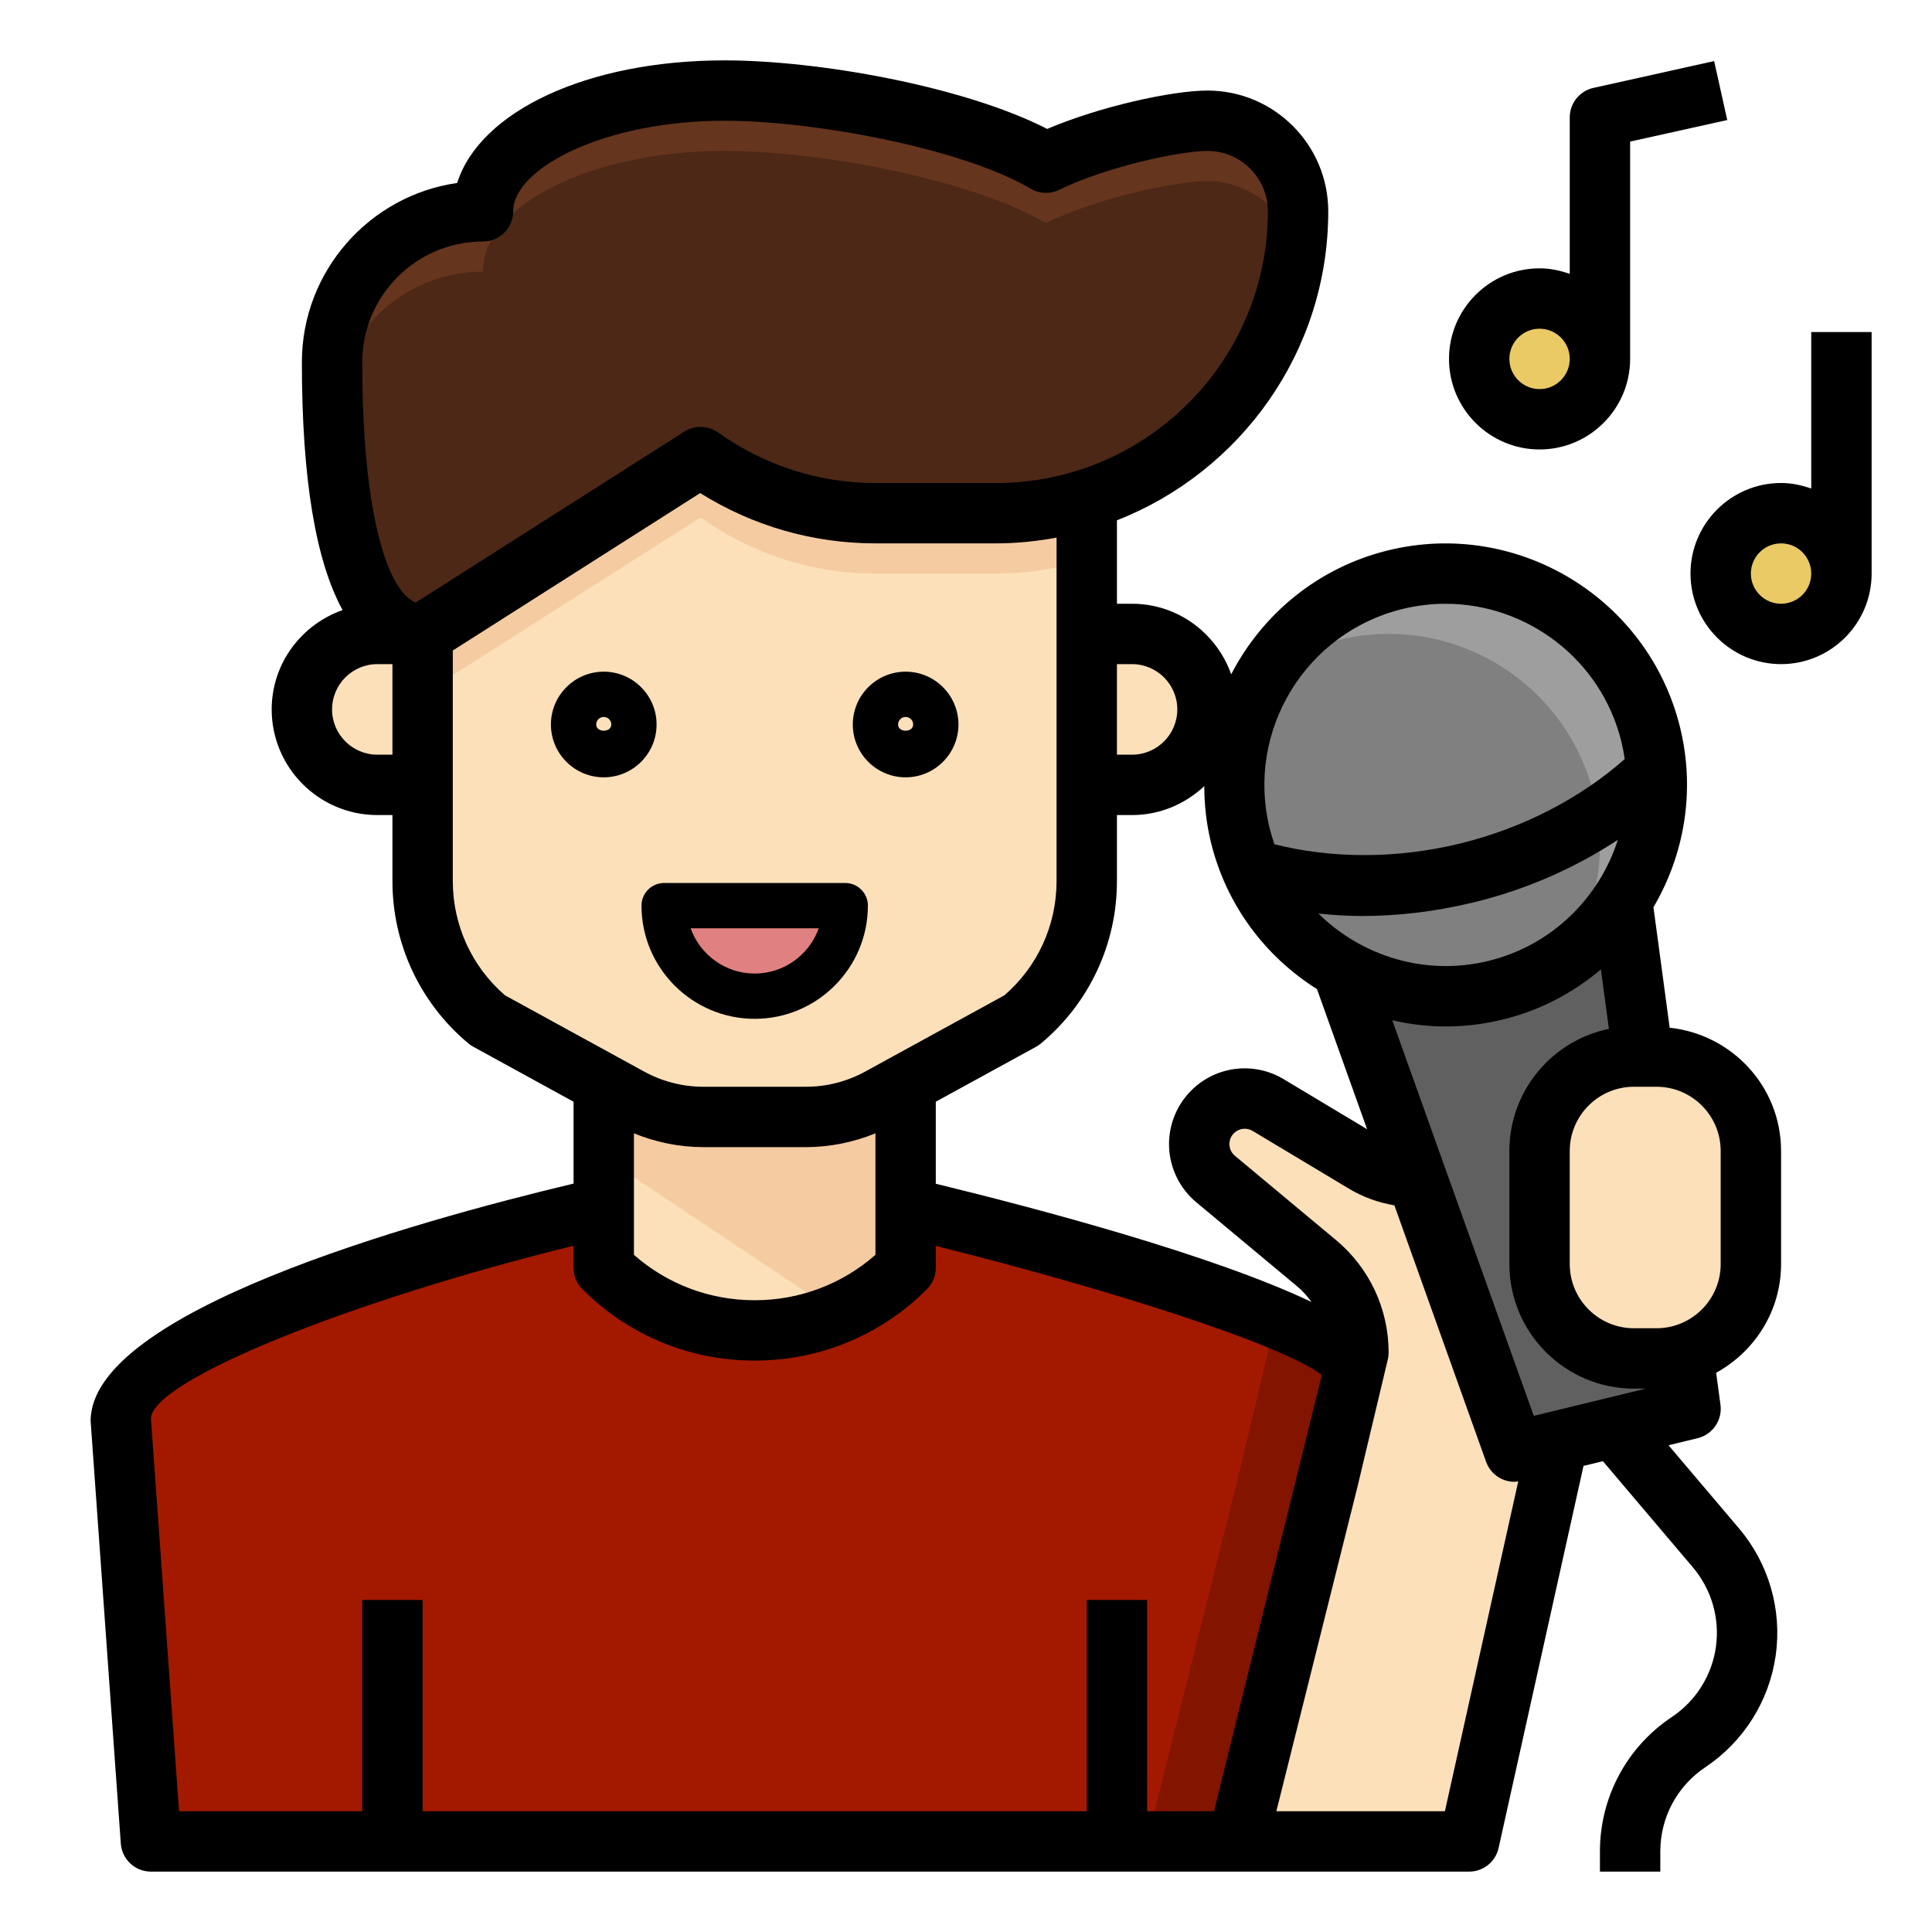 <svg id="Layer_1_1_" enable-background="new 0 0 64 64" height="512" viewBox="0 0 64 64" width="512" xmlns="http://www.w3.org/2000/svg"><path d="m30 40h-10s-16 3.686-16 7l1 14h40l1-14c0-3.314-16-7-16-7z" fill="#a31900"/><path d="m41.817 43.699c.108.357.183.724.183 1.104l-1 4.197-3 12h7l1-14c0-1.109-1.797-2.26-4.183-3.301z" fill="#821400"/><path d="m12.5 21c-1.381 0-2.5 1.119-2.5 2.5s1.119 2.5 2.5 2.5h1.5v-5z" fill="#fce0b9"/><path d="m30 42v-2-4.096l-.862.472c-.747.41-1.584.624-2.436.624h-3.405c-.851 0-1.689-.214-2.436-.624l-.861-.472v4.096 2c2.761 2.761 7.239 2.761 10 0z" fill="#fce0b9"/><circle cx="51" cy="11.889" fill="#eaca65" r="2"/><path d="m37.5 26c1.381 0 2.5-1.119 2.5-2.5s-1.119-2.5-2.5-2.5h-1.5v5z" fill="#fce0b9"/><path d="m23.298 37h3.405c.851 0 1.689-.214 2.436-.624l.861-.472 3.841-2.105c1.368-1.14 2.159-2.829 2.159-4.609v-3.19-5-4.459c-.947.297-1.955.459-3 .459h-4c-2.162 0-4.158-.693-5.793-1.859l-9.207 5.859v5 3.19c0 1.781.791 3.469 2.159 4.609l3.841 2.105.862.472c.747.41 1.584.624 2.436.624zm4.702-7c0 1.657-1.343 3-3 3s-3-1.343-3-3z" fill="#fce0b9"/><path d="m25 33c1.657 0 3-1.343 3-3h-6c0 1.657 1.343 3 3 3z" fill="#e18080"/><path d="m40 4c-1.063 0-3.64.555-5.353 1.389-2.378-1.406-7.376-2.389-10.647-2.389-4.418 0-8 1.791-8 4-2.761 0-5 2.239-5 5s.239 9 3 9l9.207-5.859c1.635 1.166 3.631 1.859 5.793 1.859h4c1.045 0 2.053-.162 3-.459 4.057-1.274 7-5.063 7-9.541 0-1.657-1.343-3-3-3z" fill="#4d2817"/><path d="m54.686 24.347c-.914-3.756-4.7-6.061-8.456-5.147s-6.061 4.7-5.147 8.456c.477 1.959 1.738 3.517 3.365 4.436 1.493.843 3.294 1.148 5.091.711s3.256-1.536 4.195-2.97c1.024-1.564 1.429-3.527.952-5.486z" fill="#808080"/><circle cx="59" cy="19" fill="#eaca65" r="2"/><path d="m16 9c0-2.209 3.582-4 8-4 3.271 0 8.269.983 10.647 2.389 1.713-.834 4.29-1.389 5.353-1.389 1.413 0 2.591.981 2.908 2.297.056-.425.092-.857.092-1.297 0-1.657-1.343-3-3-3-1.063 0-3.64.555-5.353 1.389-2.378-1.406-7.376-2.389-10.647-2.389-4.418 0-8 1.791-8 4-2.761 0-5 2.239-5 5 0 .47.008 1.045.033 1.669.174-2.604 2.319-4.669 4.967-4.669z" fill="#66351e"/><path d="m33 17h-4c-2.162 0-4.158-.693-5.793-1.859l-9.207 5.859v2l9.207-5.859c1.635 1.166 3.631 1.859 5.793 1.859h4c1.045 0 2.053-.162 3-.459v-2c-.947.297-1.955.459-3 .459z" fill="#f5cba1"/><path d="m27.76 43.507c.814-.345 1.577-.844 2.24-1.507v-2-4.096l-.862.472c-.747.41-1.584.624-2.436.624h-3.405c-.851 0-1.689-.214-2.436-.624l-.861-.472v2.429z" fill="#f5cba1"/><path d="m46.928 39c-.608 0-1.204-.165-1.725-.478l-3.194-1.917c-.593-.356-1.353-.262-1.842.227-.627.627-.58 1.657.101 2.225l3.346 2.789c.879.731 1.386 1.815 1.386 2.957l-1 4.197-3 12h7l6-19z" fill="#fce0b9"/><path d="m55.758 44.873-1.333-9.907-.691-5.133c-.939 1.434-2.398 2.533-4.195 2.97s-3.598.131-5.091-.711l5.721 15.995 5.831-1.418z" fill="#606060"/><path d="m54.874 35h-.748c-1.726 0-3.126 1.4-3.126 3.126v3.748c0 1.726 1.4 3.126 3.126 3.126h.748c1.726 0 3.126-1.4 3.126-3.126v-3.748c0-1.726-1.4-3.126-3.126-3.126z" fill="#fce0b9"/><path d="m54.686 24.347c-.914-3.756-4.7-6.061-8.456-5.147-1.85.45-3.346 1.599-4.28 3.096.703-.5 1.508-.882 2.397-1.098 3.756-.914 7.542 1.391 8.456 5.147.466 1.914.086 3.829-.886 5.374.724-.513 1.339-1.155 1.817-1.886 1.024-1.564 1.429-3.527.952-5.486z" fill="#9e9e9e"/><path d="m20 25.75c-.965 0-1.75-.785-1.75-1.75s.785-1.75 1.75-1.75 1.75.785 1.75 1.75-.785 1.75-1.75 1.75zm0-2c-.138 0-.25.112-.25.25 0 .275.5.275.5 0 0-.138-.112-.25-.25-.25z"/><path d="m30 25.75c-.965 0-1.75-.785-1.75-1.75s.785-1.75 1.75-1.75 1.75.785 1.75 1.75-.785 1.75-1.75 1.75zm0-2c-.138 0-.25.112-.25.25 0 .275.5.275.5 0 0-.138-.112-.25-.25-.25z"/><path d="m25 33.75c-2.068 0-3.75-1.683-3.75-3.75 0-.414.336-.75.75-.75h6c.414 0 .75.336.75.75 0 2.067-1.682 3.75-3.75 3.75zm-2.122-3c.31.873 1.144 1.5 2.122 1.5s1.812-.627 2.122-1.5z"/><path d="m55.31 34.044-.537-3.991c1.018-1.731 1.396-3.842.885-5.942-1.043-4.286-5.382-6.926-9.665-5.882-2.338.569-4.18 2.122-5.208 4.108-.481-1.357-1.765-2.337-3.285-2.337h-.5v-2.764c4.091-1.605 7-5.583 7-10.236 0-2.206-1.794-4-4-4-1.177 0-3.57.53-5.31 1.271-2.752-1.41-7.566-2.271-10.69-2.271-4.55 0-8.107 1.69-8.855 4.061-2.905.416-5.145 2.92-5.145 5.939 0 3.842.454 6.579 1.349 8.21-1.363.479-2.349 1.766-2.349 3.29 0 1.93 1.57 3.5 3.5 3.5h.5v2.189c0 2.084.918 4.044 2.519 5.378.049.041.103.077.16.108l3.321 1.821v2.712c-5.373 1.281-16 4.265-15.998 7.864l1 14c.038.523.474.928.998.928h43.667c.469 0 .875-.325.976-.783l2.813-12.657.642-.156 2.982 3.518c.617.729.895 1.688.762 2.634s-.665 1.791-1.459 2.321c-1.492.994-2.383 2.658-2.383 4.451v.672h2v-.672c0-1.122.558-2.164 1.492-2.787 1.269-.847 2.118-2.197 2.331-3.707s-.231-3.042-1.217-4.205l-2.334-2.753.966-.235c.497-.121.823-.598.755-1.105l-.143-1.061c1.274-.703 2.15-2.045 2.15-3.601v-3.748c0-2.126-1.622-3.86-3.69-4.082zm-1.184 11.956h.393l-3.711.902-4.687-13.104c.574.131 1.164.205 1.765.205.624 0 1.257-.074 1.89-.228 1.242-.302 2.34-.888 3.256-1.662l.265 1.97c-1.879.385-3.297 2.051-3.297 4.043v3.748c0 2.275 1.851 4.126 4.126 4.126zm-10.452-15.737c.474.048.953.081 1.438.081 1.221 0 2.471-.151 3.718-.455 1.754-.427 3.353-1.144 4.763-2.067-.618 1.925-2.186 3.498-4.29 4.01-2.091.509-4.196-.158-5.629-1.569zm2.792-10.091c.475-.115.95-.171 1.418-.171 2.703 0 5.164 1.843 5.83 4.582.045.187.08.374.107.561-1.462 1.295-3.372 2.292-5.464 2.801s-4.246.5-6.14.022c-.062-.178-.117-.36-.163-.547-.781-3.215 1.198-6.466 4.412-7.248zm-6.355 7.721c.511 2.101 1.816 3.803 3.516 4.873l1.66 4.641-2.764-1.658c-.989-.594-2.248-.438-3.063.377-.497.497-.764 1.185-.732 1.887.032.703.36 1.363.9 1.813l3.346 2.789c.182.152.335.328.472.515-3.271-1.559-9.06-3.092-12.447-3.917v-2.717l3.322-1.82c.057-.031.11-.067.16-.108 1.601-1.335 2.519-3.295 2.519-5.379v-2.189h.5c.927 0 1.766-.369 2.393-.959.002.612.068 1.232.218 1.852zm-19.111 9.65c.728.297 1.51.457 2.298.457h3.404c.788 0 1.57-.16 2.298-.457v4.025c-1.107.973-2.513 1.504-4 1.504s-2.893-.531-4-1.504zm16.5-15.543c.827 0 1.5.673 1.5 1.5s-.673 1.5-1.5 1.5h-.5v-3zm-21.5-14c.552 0 1-.447 1-1 0-1.416 2.994-3 7-3 2.996 0 7.896.924 10.139 2.249.289.172.644.186.947.039 1.589-.774 4.01-1.288 4.914-1.288 1.103 0 2 .897 2 2 0 4.963-4.038 9-9 9h-4c-1.875 0-3.677-.579-5.212-1.674-.332-.234-.773-.248-1.118-.029l-8.895 5.661c-.916-.348-1.775-2.848-1.775-7.958 0-2.206 1.794-4 4-4zm-3.5 17c-.827 0-1.5-.673-1.5-1.5s.673-1.5 1.5-1.5h.5v3zm2.5 4.189v-7.64l8.194-5.215c1.747 1.092 3.74 1.666 5.806 1.666h4c.684 0 1.35-.071 2-.191v11.381c0 1.458-.628 2.83-1.728 3.781l-4.614 2.528c-.598.328-1.275.501-1.956.501h-3.404c-.681 0-1.357-.173-1.956-.501l-4.614-2.528c-1.1-.951-1.728-2.324-1.728-3.782zm-10 17.811c0-1.249 6.529-3.895 14-5.732v.732c0 .266.105.52.293.707 1.524 1.524 3.551 2.364 5.707 2.364s4.183-.84 5.707-2.364c.188-.187.293-.441.293-.707v-.727c5.529 1.376 11.414 3.232 12.788 4.273l-3.571 14.454h-2.217v-7h-2v7h-22v-7h-2v7h-6.069zm42.864 13h-5.583l2.692-10.769 1-4.197c.018-.075.027-.153.027-.231 0-1.443-.636-2.802-1.745-3.726l-3.346-2.789c-.15-.124-.178-.283-.182-.367-.004-.083.01-.244.148-.382.166-.164.421-.195.62-.076l3.195 1.917c.463.277.973.458 1.501.549l3.038 8.495c.145.405.527.663.941.663.041 0 .082-.01.124-.015zm9.136-18.126c0 1.172-.954 2.126-2.126 2.126h-.748c-1.172 0-2.126-.954-2.126-2.126v-3.748c0-1.172.954-2.126 2.126-2.126h.748c1.172 0 2.126.954 2.126 2.126z"/><path d="m54 11.889v-7.199l3.217-.714-.434-1.953-4 .889c-.457.102-.783.508-.783.977v5.184c-.314-.112-.648-.184-1-.184-1.654 0-3 1.346-3 3s1.346 3 3 3 3-1.346 3-3zm-4 0c0-.552.449-1 1-1s1 .448 1 1-.449 1-1 1-1-.449-1-1z"/><path d="m60 16.184c-.314-.112-.648-.184-1-.184-1.654 0-3 1.346-3 3s1.346 3 3 3 3-1.346 3-3v-8h-2zm-1 3.816c-.551 0-1-.448-1-1s.449-1 1-1 1 .448 1 1-.449 1-1 1z"/></svg>